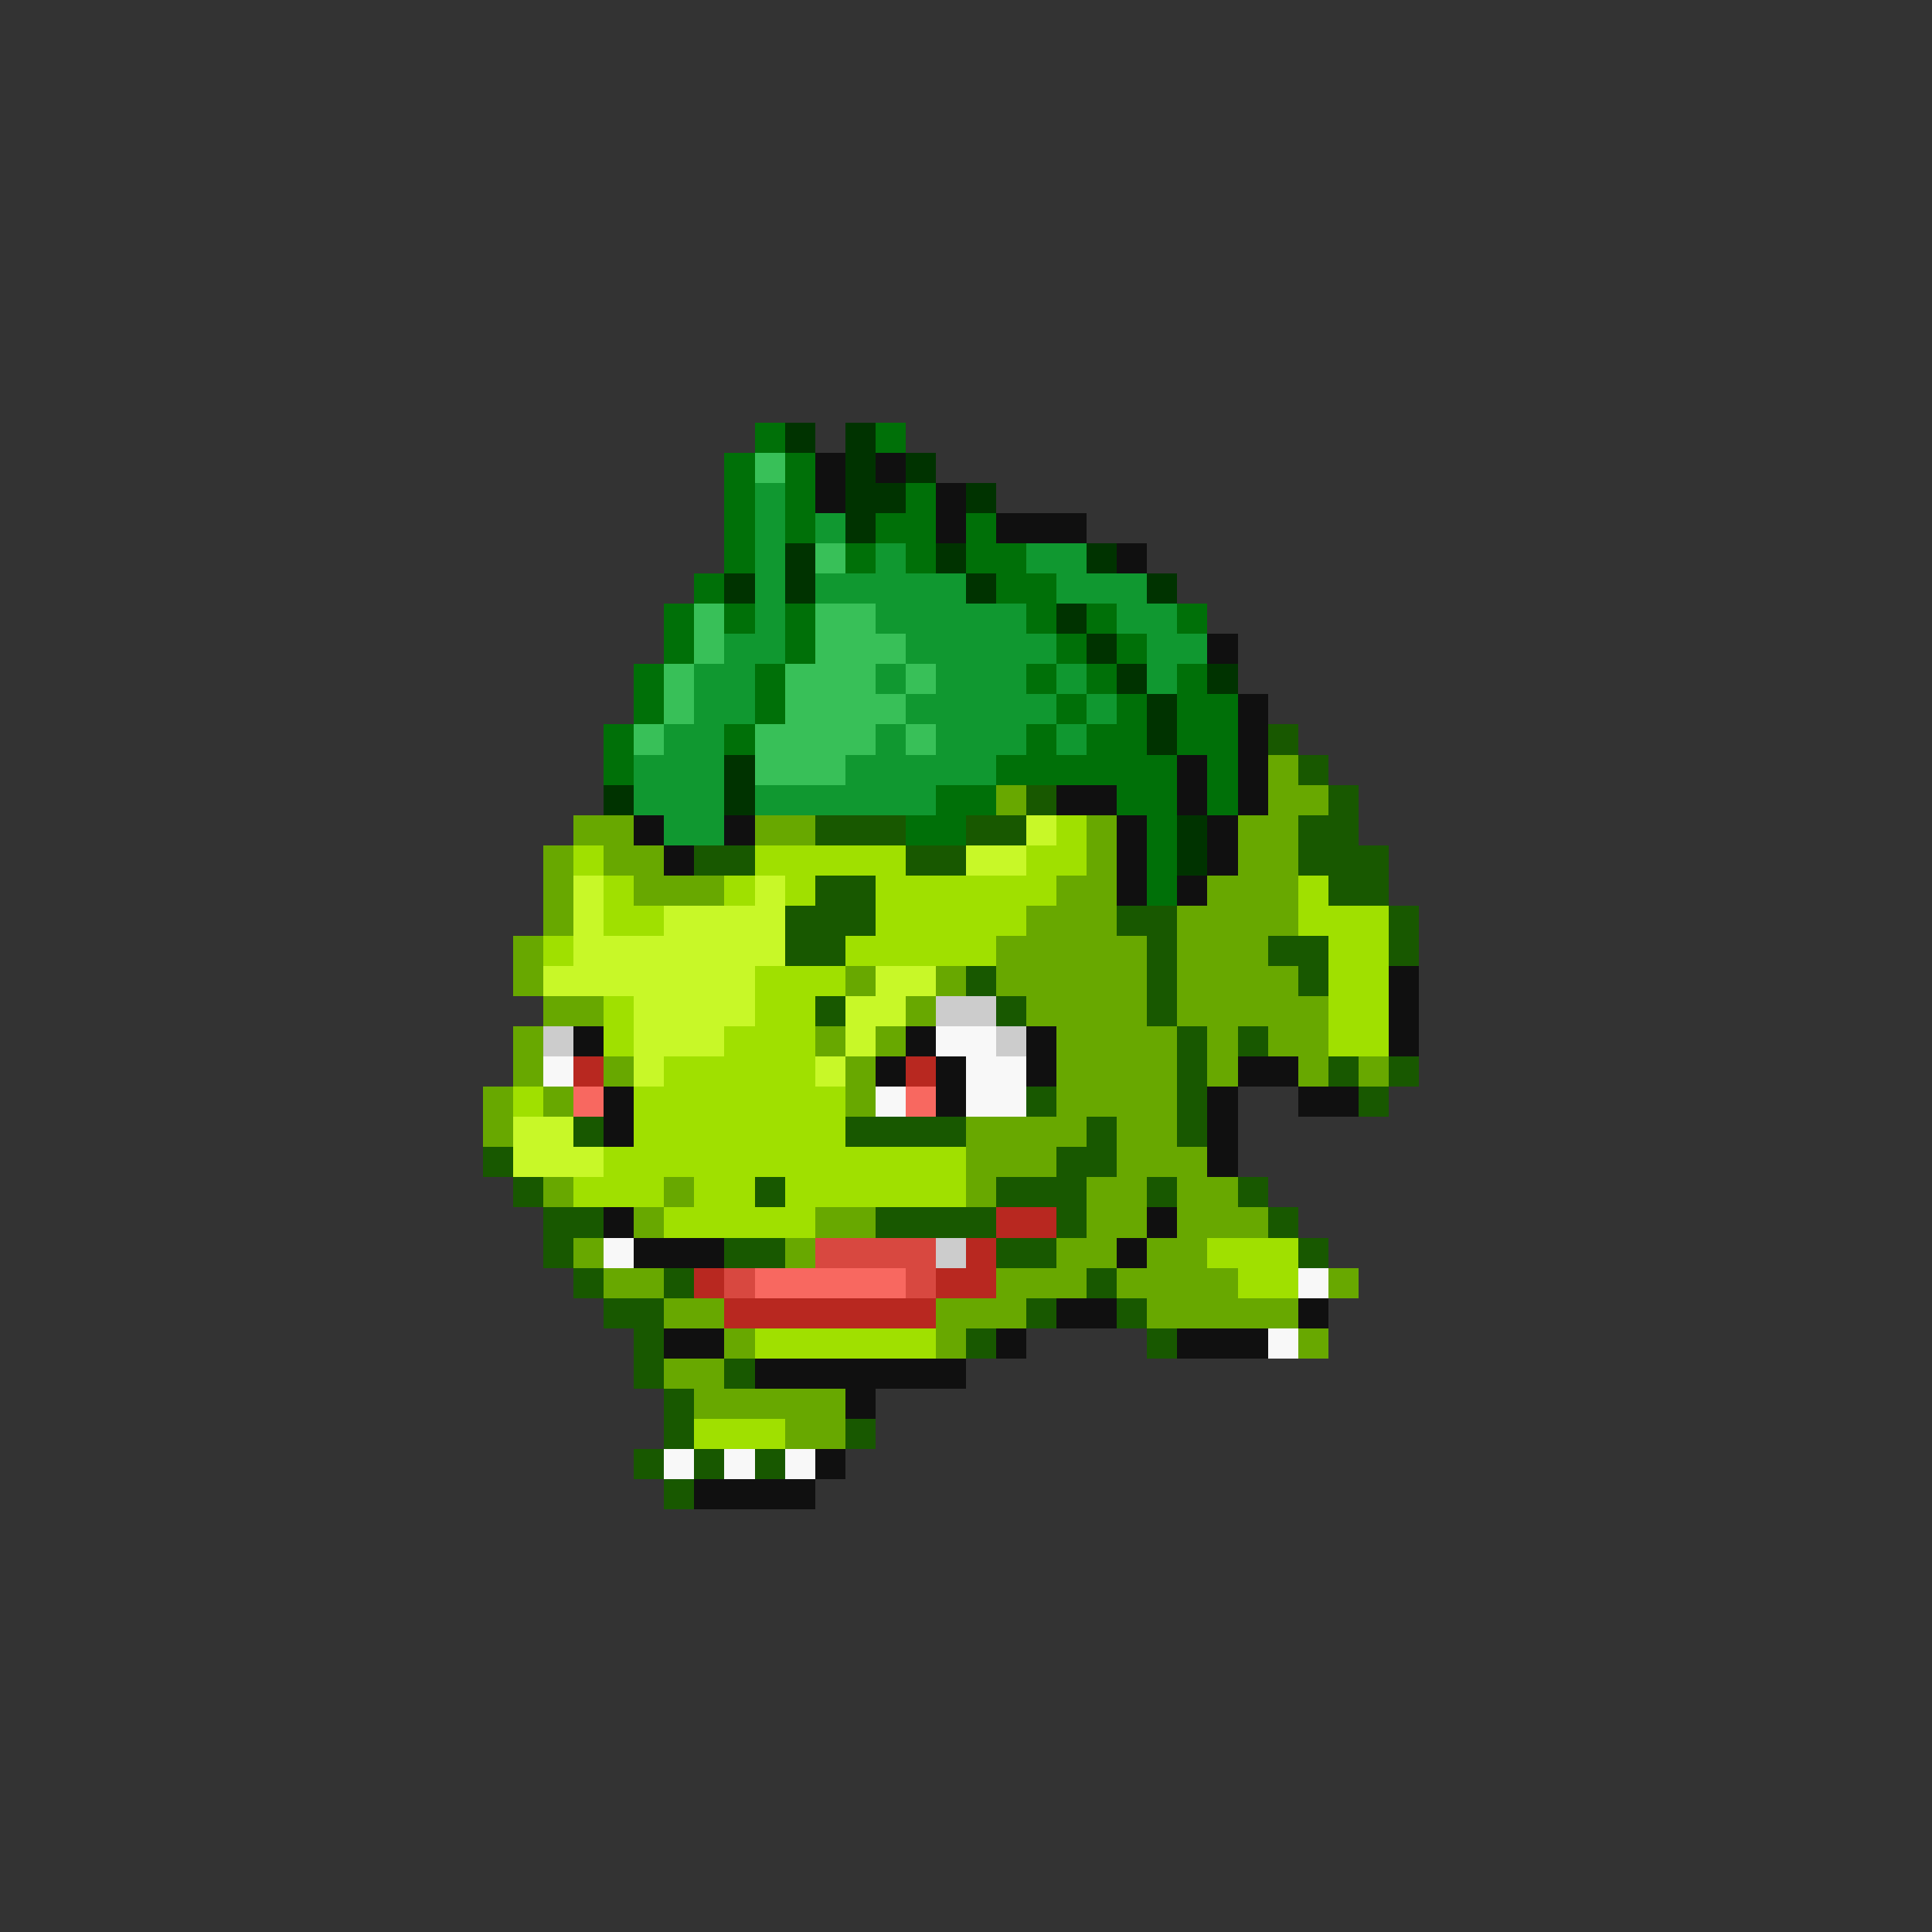 <svg xmlns="http://www.w3.org/2000/svg" viewBox="0 -0.5 64 64" shape-rendering="crispEdges">
<rect x="0" y="-0.5" width="64" height="64" fill="#333333" stroke="none"/>
<path stroke="#007008" d="M25 14h1M29 14h1M24 15h1M26 15h1M24 16h1M26 16h1M30 16h1M24 17h1M26 17h1M29 17h2M32 17h1M24 18h1M28 18h1M30 18h1M32 18h2M23 19h1M33 19h2M22 20h1M24 20h1M26 20h1M34 20h1M36 20h1M39 20h1M22 21h1M26 21h1M35 21h1M37 21h1M21 22h1M25 22h1M34 22h1M36 22h1M39 22h1M21 23h1M25 23h1M35 23h1M37 23h1M39 23h2M20 24h1M24 24h1M34 24h1M36 24h2M39 24h2M20 25h1M33 25h6M40 25h1M31 26h2M37 26h2M40 26h1M30 27h2M38 27h1M38 28h1M38 29h1" />
<path stroke="#003300" d="M26 14h1M28 14h1M28 15h1M30 15h1M28 16h2M32 16h1M28 17h1M26 18h1M31 18h1M36 18h1M24 19h1M26 19h1M32 19h1M38 19h1M35 20h1M36 21h1M37 22h1M40 22h1M38 23h1M38 24h1M24 25h1M20 26h1M24 26h1M39 27h1M39 28h1" />
<path stroke="#38c058" d="M25 15h1M27 18h1M23 20h1M27 20h2M23 21h1M27 21h3M22 22h1M26 22h3M30 22h1M22 23h1M26 23h4M21 24h1M25 24h4M30 24h1M25 25h3" />
<path stroke="#101010" d="M27 15h1M29 15h1M27 16h1M31 16h1M31 17h1M33 17h3M37 18h1M40 21h1M41 23h1M41 24h1M39 25h1M41 25h1M35 26h2M39 26h1M41 26h1M21 27h1M24 27h1M37 27h1M40 27h1M22 28h1M37 28h1M40 28h1M37 29h1M39 29h1M46 32h1M46 33h1M19 34h1M30 34h1M34 34h1M46 34h1M29 35h1M31 35h1M34 35h1M41 35h2M20 36h1M31 36h1M40 36h1M43 36h2M20 37h1M40 37h1M40 38h1M20 40h1M38 40h1M21 41h3M37 41h1M35 43h2M43 43h1M22 44h2M33 44h1M39 44h3M25 45h7M28 46h1M27 48h1M23 49h4" />
<path stroke="#109830" d="M25 16h1M25 17h1M27 17h1M25 18h1M29 18h1M34 18h2M25 19h1M27 19h5M35 19h3M25 20h1M29 20h5M37 20h2M24 21h2M30 21h5M38 21h2M23 22h2M29 22h1M31 22h3M35 22h1M38 22h1M23 23h2M30 23h5M36 23h1M22 24h2M29 24h1M31 24h3M35 24h1M21 25h3M28 25h5M21 26h3M25 26h6M22 27h2" />
<path stroke="#185800" d="M42 24h1M43 25h1M34 26h1M44 26h1M27 27h3M32 27h2M43 27h2M23 28h2M30 28h2M43 28h3M27 29h2M44 29h2M26 30h3M37 30h2M46 30h1M26 31h2M38 31h1M42 31h2M46 31h1M32 32h1M38 32h1M43 32h1M27 33h1M33 33h1M38 33h1M39 34h1M41 34h1M39 35h1M44 35h1M46 35h1M34 36h1M39 36h1M45 36h1M19 37h1M28 37h4M36 37h1M39 37h1M16 38h1M35 38h2M17 39h1M25 39h1M33 39h3M38 39h1M41 39h1M18 40h2M29 40h4M35 40h1M42 40h1M18 41h1M24 41h2M33 41h2M43 41h1M19 42h1M22 42h1M36 42h1M20 43h2M34 43h1M37 43h1M21 44h1M32 44h1M38 44h1M21 45h1M24 45h1M22 46h1M22 47h1M28 47h1M21 48h1M23 48h1M25 48h1M22 49h1" />
<path stroke="#68a800" d="M42 25h1M33 26h1M42 26h2M19 27h2M25 27h2M36 27h1M41 27h2M18 28h1M20 28h2M36 28h1M41 28h2M18 29h1M21 29h3M35 29h2M40 29h3M18 30h1M34 30h3M39 30h4M17 31h1M33 31h5M39 31h3M17 32h1M28 32h1M31 32h1M33 32h5M39 32h4M18 33h2M30 33h1M34 33h4M39 33h5M17 34h1M27 34h1M29 34h1M35 34h4M40 34h1M42 34h2M17 35h1M20 35h1M28 35h1M35 35h4M40 35h1M43 35h1M45 35h1M16 36h1M18 36h1M28 36h1M35 36h4M16 37h1M32 37h4M37 37h2M32 38h3M37 38h3M18 39h1M22 39h1M32 39h1M36 39h2M39 39h2M21 40h1M27 40h2M36 40h2M39 40h3M19 41h1M26 41h1M35 41h2M38 41h2M20 42h2M33 42h3M37 42h4M44 42h1M22 43h2M31 43h3M38 43h5M24 44h1M31 44h1M43 44h1M22 45h2M23 46h5M26 47h2" />
<path stroke="#c8f828" d="M34 27h1M32 28h2M19 29h1M25 29h1M19 30h1M22 30h4M19 31h7M18 32h7M29 32h2M21 33h4M28 33h2M21 34h3M28 34h1M21 35h1M27 35h1M17 37h2M17 38h3" />
<path stroke="#a0e000" d="M35 27h1M19 28h1M25 28h5M34 28h2M20 29h1M24 29h1M26 29h1M29 29h6M43 29h1M20 30h2M29 30h5M43 30h3M18 31h1M28 31h5M44 31h2M25 32h3M44 32h2M20 33h1M25 33h2M44 33h2M20 34h1M24 34h3M44 34h2M22 35h5M17 36h1M21 36h7M21 37h7M20 38h12M19 39h3M23 39h2M26 39h6M22 40h5M40 41h3M41 42h2M25 44h6M23 47h3" />
<path stroke="#cccccc" d="M31 33h2M18 34h1M33 34h1M31 41h1" />
<path stroke="#f8f8f8" d="M31 34h2M18 35h1M32 35h2M29 36h1M32 36h2M20 41h1M43 42h1M42 44h1M22 48h1M24 48h1M26 48h1" />
<path stroke="#b82820" d="M19 35h1M30 35h1M33 40h2M32 41h1M23 42h1M31 42h2M24 43h7" />
<path stroke="#f86860" d="M19 36h1M30 36h1M25 42h5" />
<path stroke="#d84840" d="M27 41h4M24 42h1M30 42h1" />
</svg>